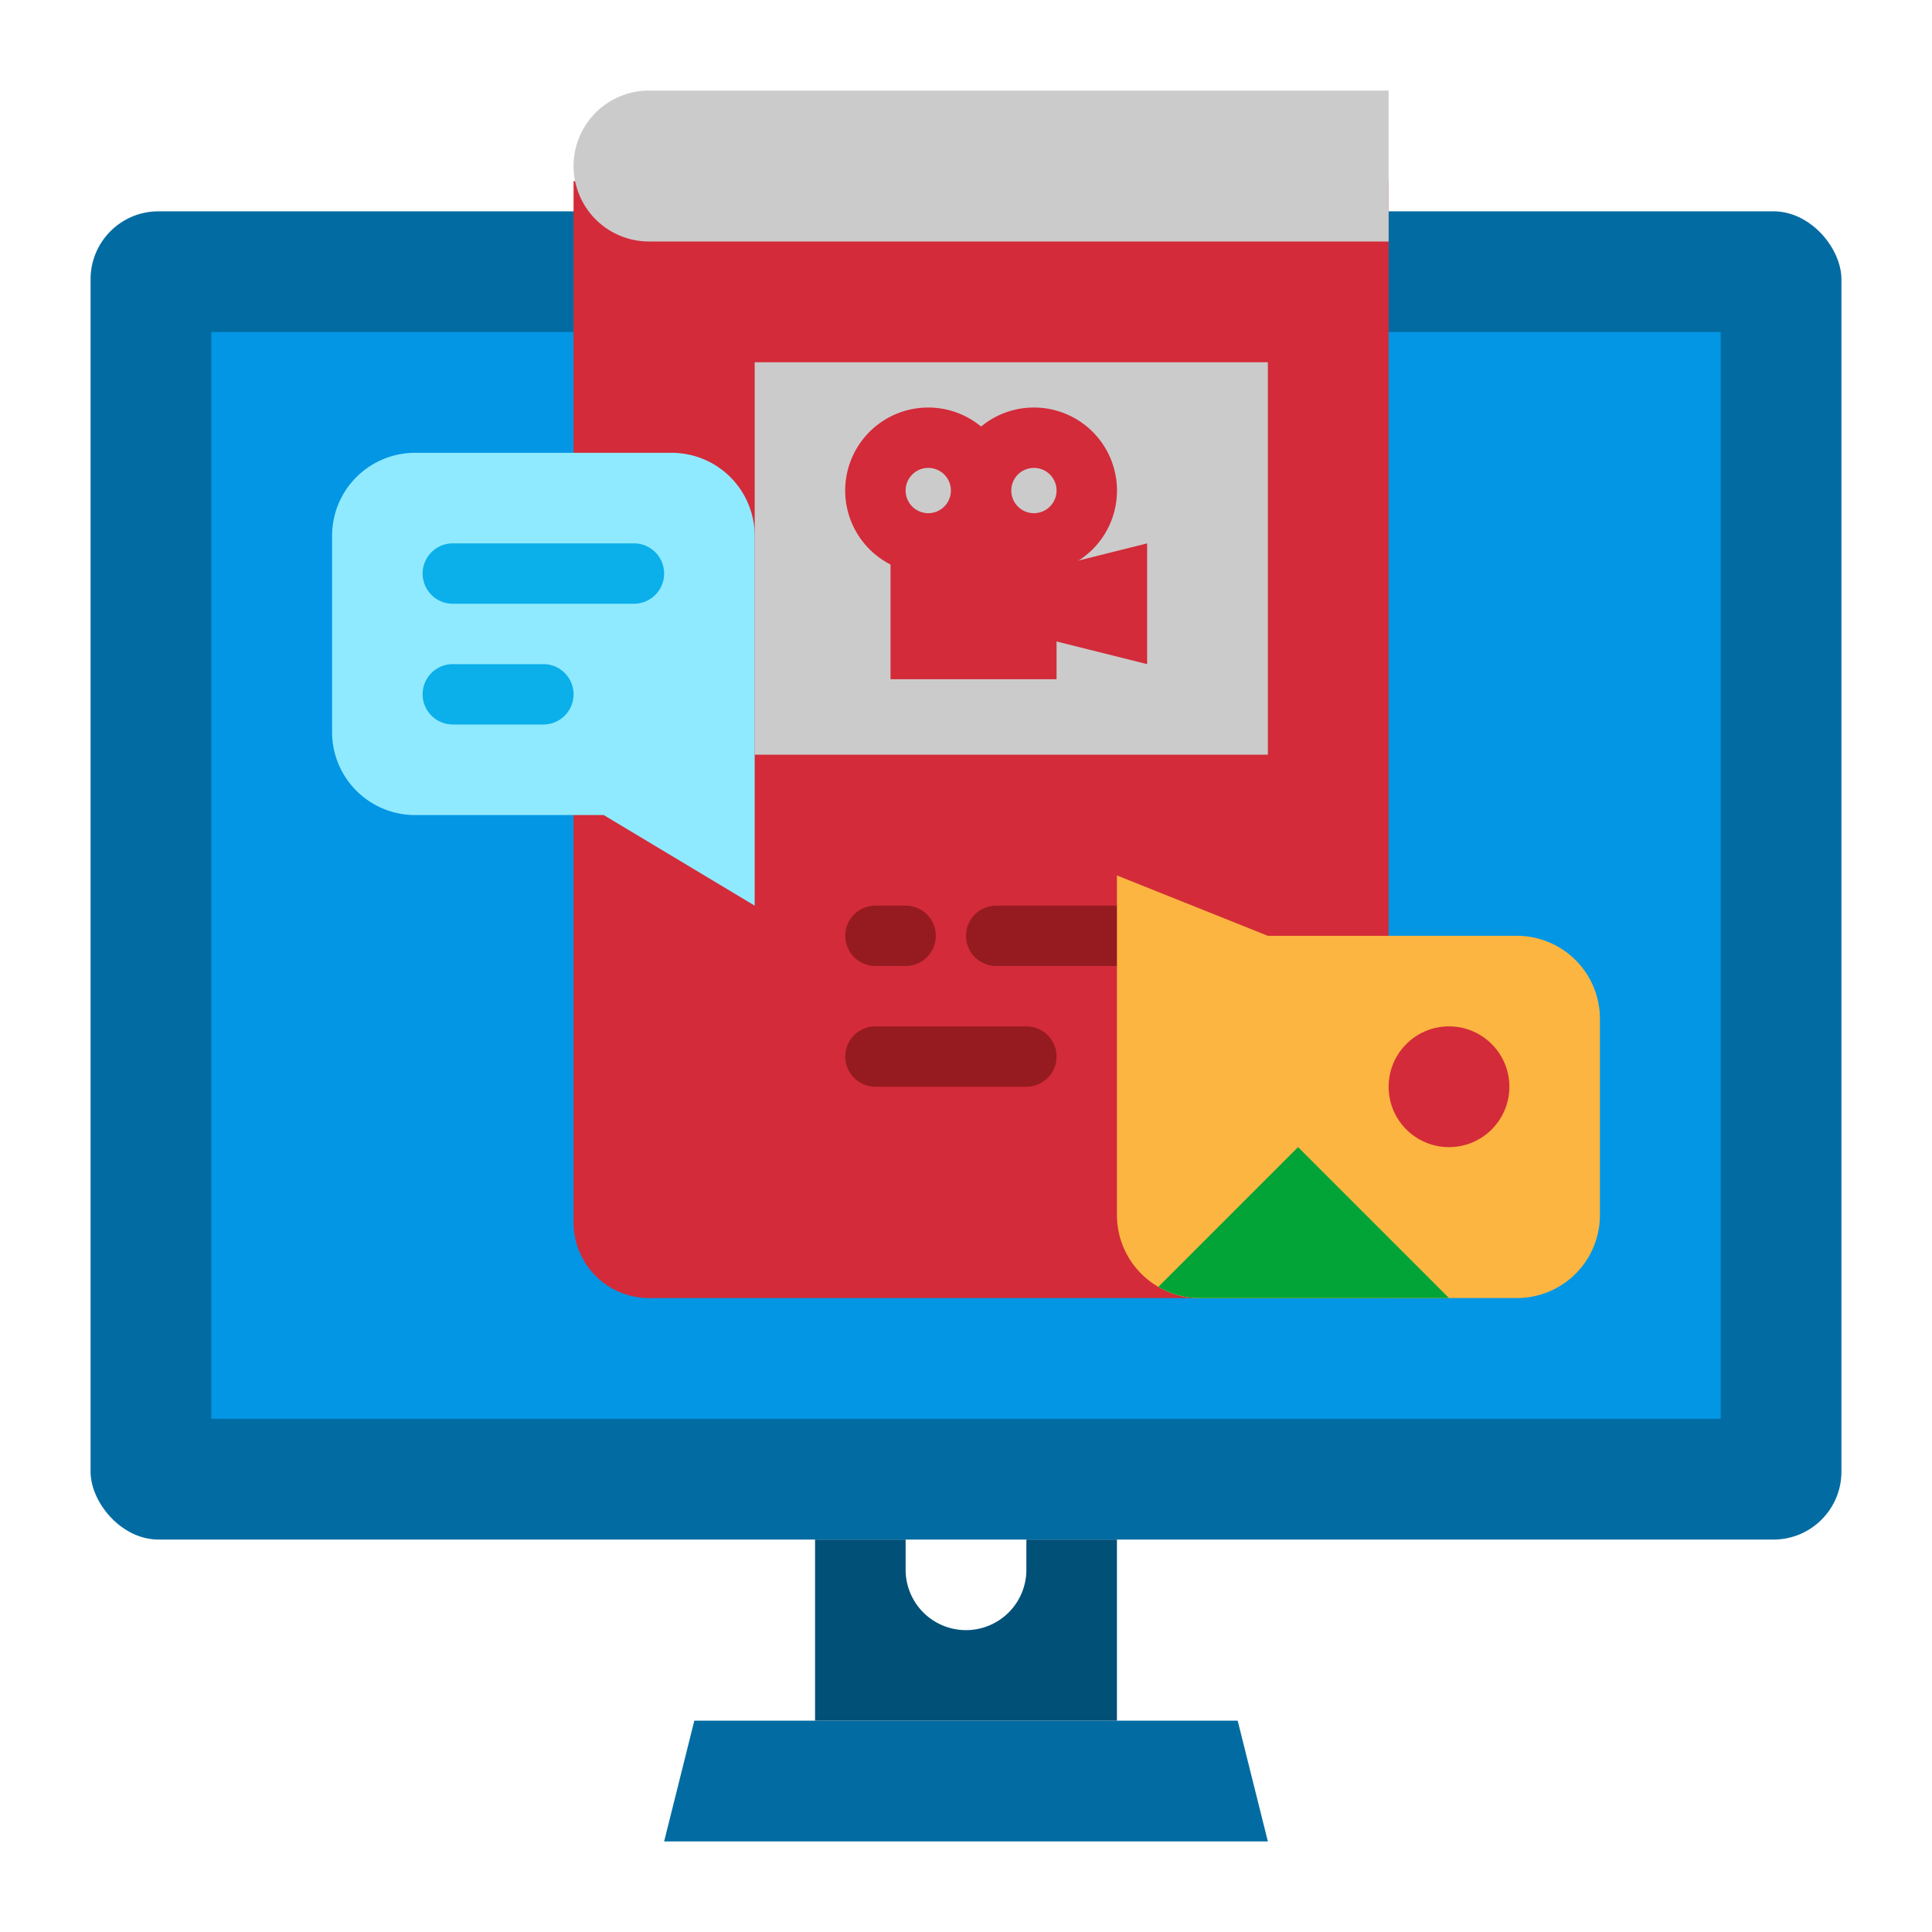 <svg height="512" viewBox="0 0 512 512" width="512" xmlns="http://www.w3.org/2000/svg"><g id="flat"><rect fill="#026ca2" height="352" rx="18" width="464" x="24" y="56"/><path d="m56 88h400v288h-400z" fill="#0296e5"/><path d="m184 456h144l8 32h-160z" fill="#026ca2"/><path d="m272 408v8a16 16 0 0 1 -32 0v-8h-24v48h80v-48z" fill="#015078"/><path d="m368 344h-196a20 20 0 0 1 -20-20v-276h216z" fill="#d32b39"/><path d="m200 96h136v104h-136z" fill="#cbcbcb"/><path d="m368 64h-196a20 20 0 0 1 -20-20 20 20 0 0 1 20-20h196z" fill="#cbcbcb"/><g fill="#d32b39"><path d="m236 144h44v36h-44z"/><path d="m304 144-32 8v16l32 8z"/><path d="m274 108a21.9 21.9 0 0 0 -14 5.042 22 22 0 1 0 0 33.916 22 22 0 1 0 14-38.958zm-28 28a6 6 0 1 1 6-6 6.006 6.006 0 0 1 -6 6zm28 0a6 6 0 1 1 6-6 6.006 6.006 0 0 1 -6 6z"/></g><path d="m240 256h-8a8 8 0 0 1 0-16h8a8 8 0 0 1 0 16z" fill="#961b20"/><path d="m296 256h-32a8 8 0 0 1 0-16h32a8 8 0 0 1 0 16z" fill="#961b20"/><path d="m272 288h-40a8 8 0 0 1 0-16h40a8 8 0 0 1 0 16z" fill="#961b20"/><path d="m178 120h-68a22 22 0 0 0 -22 22v52a22 22 0 0 0 22 22h50l40 24v-98a22 22 0 0 0 -22-22z" fill="#8feaff"/><path d="m168 160h-48a8 8 0 0 1 0-16h48a8 8 0 0 1 0 16z" fill="#0bafea"/><path d="m144 192h-24a8 8 0 0 1 0-16h24a8 8 0 0 1 0 16z" fill="#0bafea"/><path d="m318 344h84a22 22 0 0 0 22-22v-52a22 22 0 0 0 -22-22h-66l-40-16v90a22 22 0 0 0 22 22z" fill="#fbb540"/><path d="m384 344h-66a21.925 21.925 0 0 1 -11.04-2.96l37.04-37.04z" fill="#fbb540"/><path d="m384 344h-66a21.925 21.925 0 0 1 -11.04-2.96l37.04-37.04z" fill="#02a437"/><circle cx="384" cy="288" fill="#d32b39" r="16"/></g></svg>